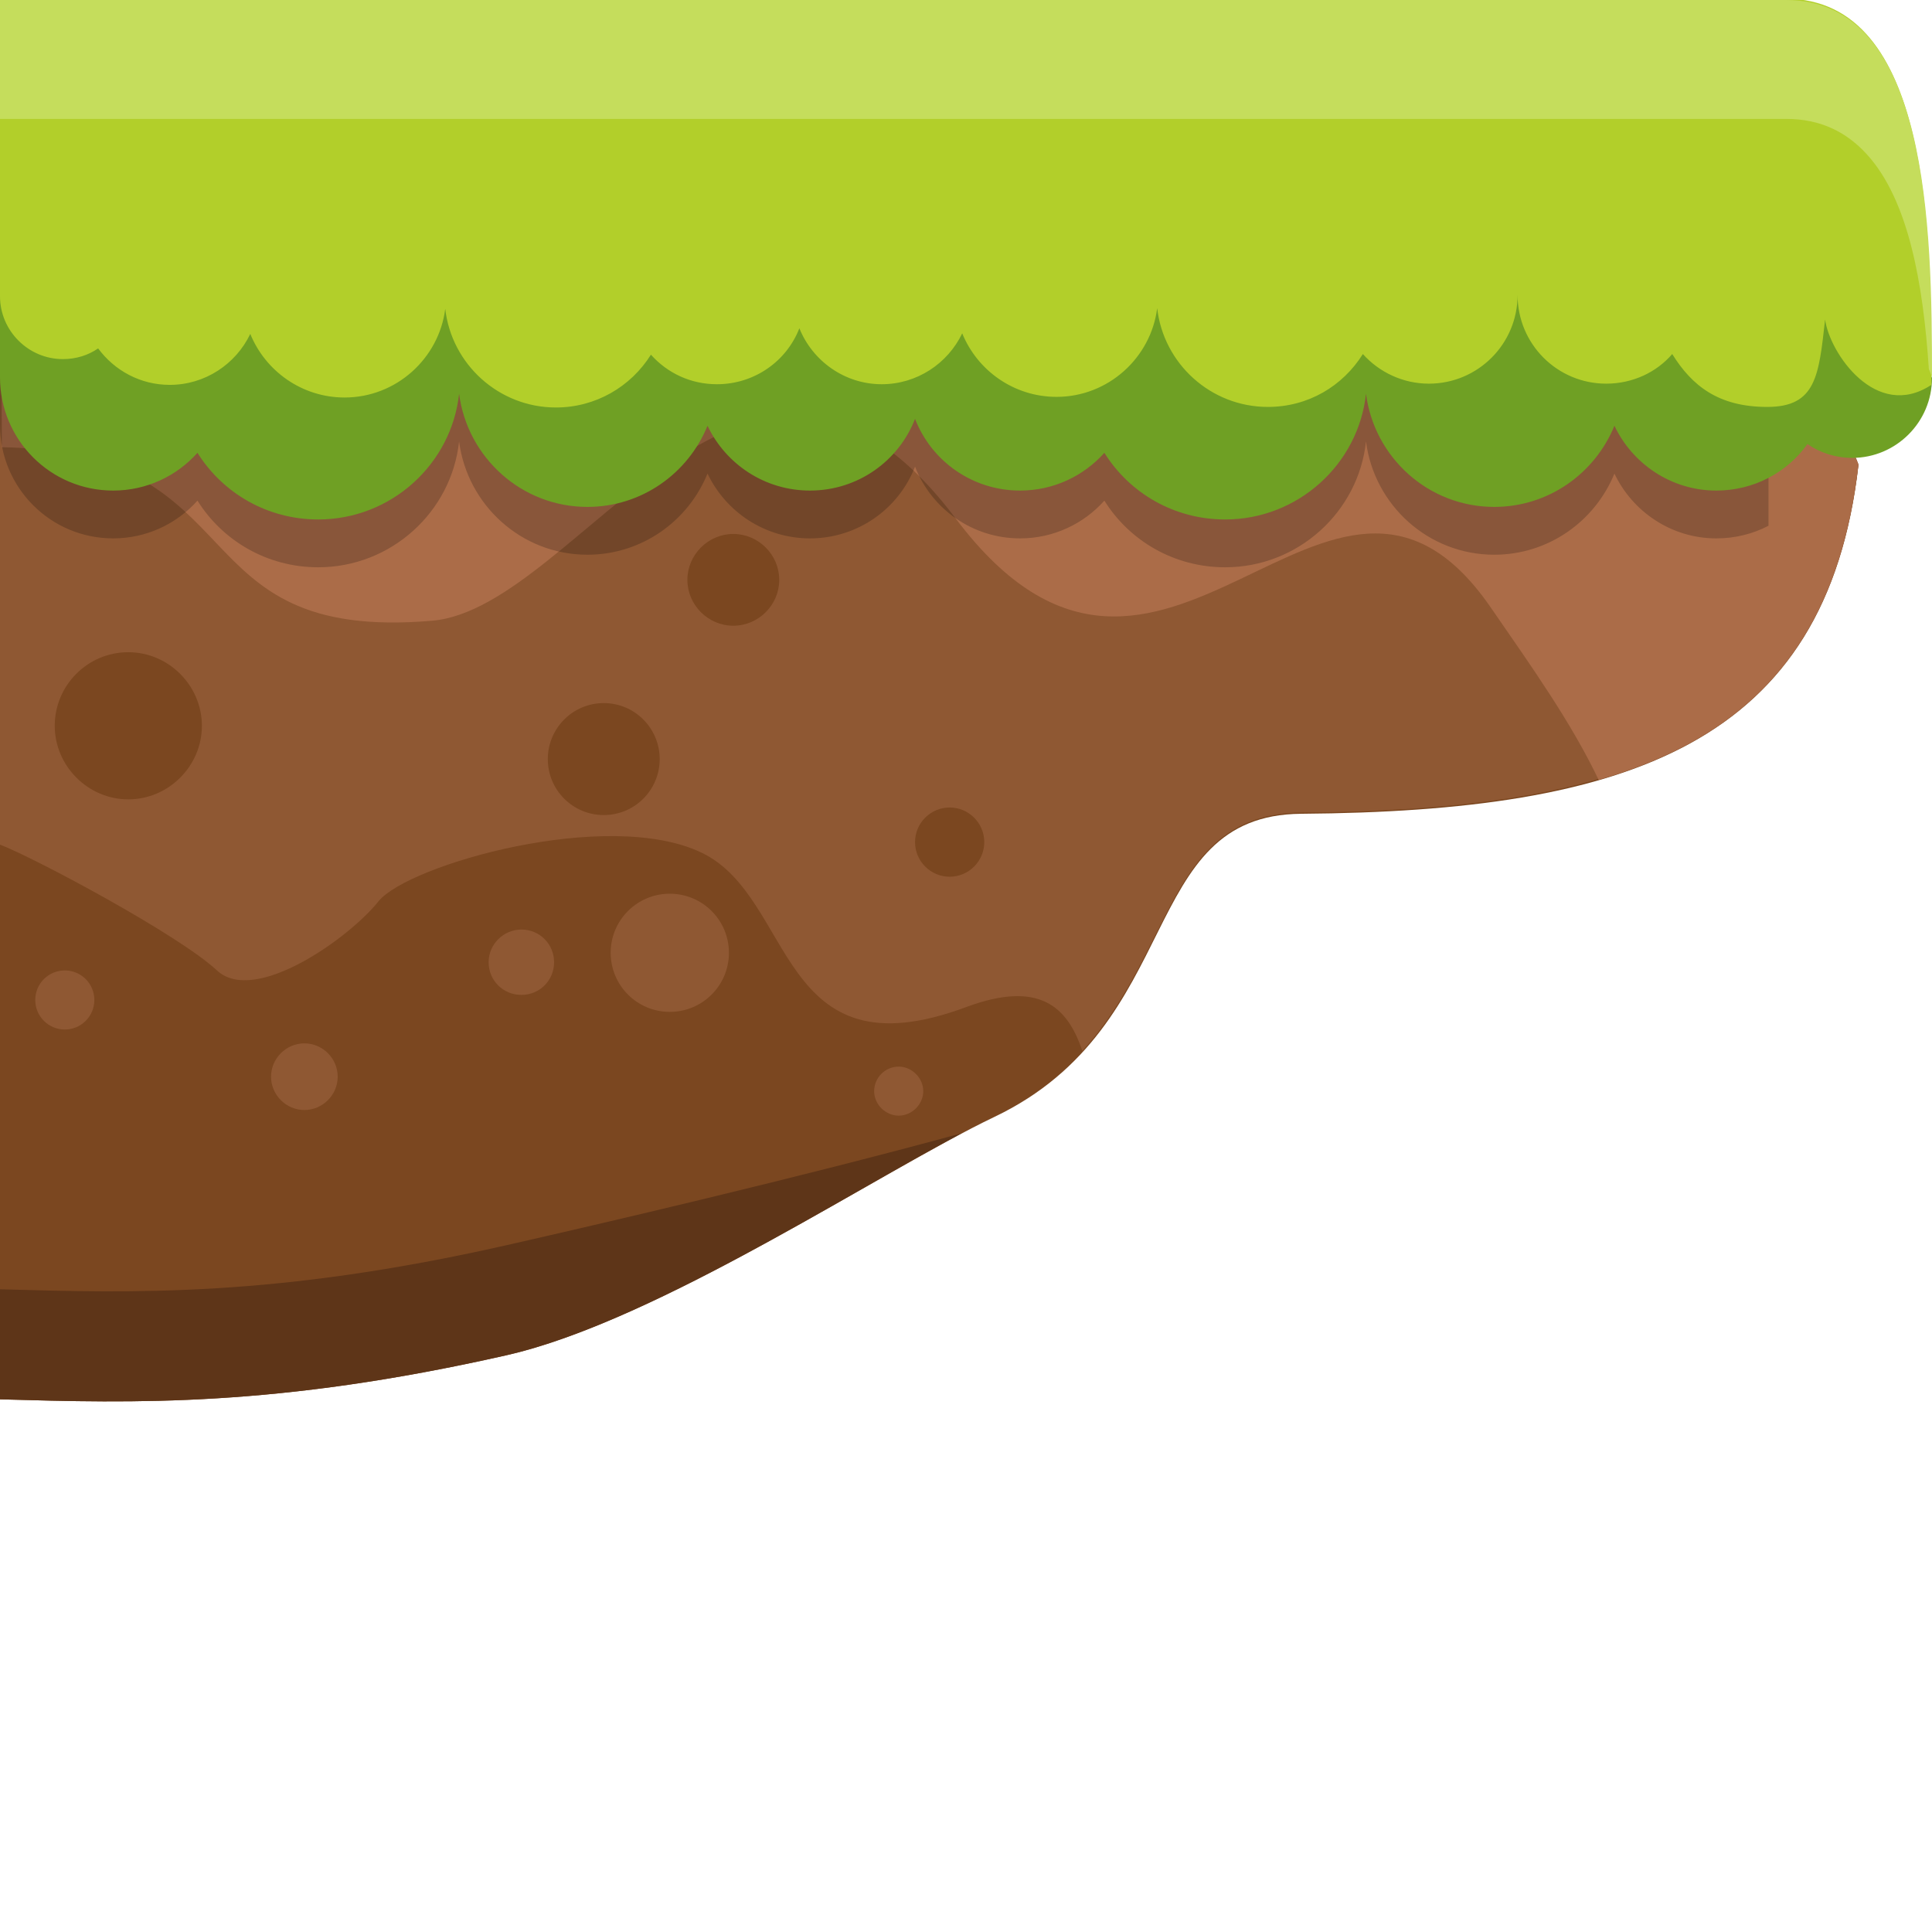 <svg width="24" height="24" viewBox="0 0 24 24" fill="none" xmlns="http://www.w3.org/2000/svg">
<g clip-path="url(#clip0_44_146980)">
<path fill-rule="evenodd" clip-rule="evenodd" d="M21.75 3.523C22.719 2.164 21.367 0.023 21.367 0H0V17.383C1.68 17.43 3.422 17.484 6.289 16.836C8.188 16.406 10.945 14.547 12.352 13.875C14.742 12.734 14.117 10.125 16.164 10.109C20.219 10.078 22.688 9.25 23.086 5.781C22.68 4.703 21.336 4.109 21.742 3.531L21.75 3.523Z" fill="#7B4720"/>
<path fill-rule="evenodd" clip-rule="evenodd" d="M21.75 3.523C22.719 2.164 21.367 0.023 21.367 0H0V10.492C0.445 10.664 2.227 11.617 2.695 12.055C3.164 12.492 4.344 11.648 4.703 11.195C5.07 10.742 7.555 10.031 8.719 10.594C9.883 11.156 9.648 13.391 12.008 12.508C12.898 12.18 13.258 12.492 13.445 13.055C14.594 11.797 14.516 10.109 16.164 10.094C20.219 10.062 22.688 9.234 23.086 5.766C22.68 4.688 21.336 4.094 21.742 3.516L21.75 3.523Z" fill="#8F5833"/>
<path fill-rule="evenodd" clip-rule="evenodd" d="M21.75 3.523C22.719 2.164 21.367 0.023 21.367 0H0L0.023 5.555C3.219 5.617 2.18 7.984 5.367 7.711C7.211 7.555 9.297 3.023 11.875 6.445C14.453 9.867 16.508 4.656 18.508 7.531C19.031 8.289 19.516 8.969 19.859 9.688C21.711 9.156 22.828 8.016 23.086 5.773C22.68 4.695 21.336 4.102 21.742 3.523H21.75Z" fill="#AB6C48"/>
<path opacity="0.2" fill-rule="evenodd" clip-rule="evenodd" d="M0 5.281C0 6.055 0.625 6.688 1.406 6.688C1.82 6.688 2.195 6.508 2.453 6.219C2.766 6.719 3.32 7.047 3.953 7.047C4.859 7.047 5.609 6.359 5.703 5.484C5.805 6.273 6.477 6.891 7.297 6.891C7.969 6.891 8.547 6.477 8.789 5.883C9.016 6.359 9.5 6.688 10.062 6.688C10.656 6.688 11.164 6.32 11.367 5.797C11.57 6.32 12.078 6.688 12.672 6.688C13.086 6.688 13.461 6.508 13.719 6.219C14.031 6.719 14.586 7.047 15.219 7.047C16.125 7.047 16.875 6.359 16.969 5.484C17.07 6.273 17.742 6.891 18.562 6.891C19.234 6.891 19.812 6.477 20.055 5.883C20.281 6.359 20.766 6.688 21.32 6.688C21.555 6.688 21.773 6.633 21.969 6.531V0.758L0 0.602V5.289V5.281Z" fill="black"/>
<path fill-rule="evenodd" clip-rule="evenodd" d="M22.188 0H0V4.688C0 5.461 0.625 6.094 1.406 6.094C1.82 6.094 2.195 5.914 2.453 5.625C2.766 6.125 3.32 6.453 3.953 6.453C4.859 6.453 5.609 5.766 5.703 4.891C5.805 5.68 6.477 6.297 7.297 6.297C7.969 6.297 8.547 5.883 8.789 5.289C9.016 5.766 9.5 6.094 10.062 6.094C10.656 6.094 11.164 5.727 11.367 5.203C11.57 5.727 12.078 6.094 12.672 6.094C13.086 6.094 13.461 5.914 13.719 5.625C14.031 6.125 14.586 6.453 15.219 6.453C16.125 6.453 16.875 5.766 16.969 4.891C17.07 5.68 17.742 6.297 18.562 6.297C19.234 6.297 19.812 5.883 20.055 5.289C20.281 5.766 20.766 6.094 21.32 6.094C21.789 6.094 22.203 5.867 22.453 5.516C22.609 5.625 22.805 5.688 23.008 5.688C23.555 5.688 24 5.242 24 4.695C23.398 3.133 23.102 0.609 22.188 0.008V0Z" fill="#6FA024"/>
<path fill-rule="evenodd" clip-rule="evenodd" d="M22.188 -3.49246e-10H0V3.68C0 4.109 0.352 4.461 0.781 4.461C0.945 4.461 1.094 4.414 1.219 4.328C1.422 4.602 1.742 4.781 2.109 4.781C2.547 4.781 2.93 4.523 3.109 4.148C3.297 4.609 3.75 4.938 4.281 4.938C4.922 4.938 5.453 4.453 5.531 3.836C5.609 4.523 6.195 5.062 6.906 5.062C7.398 5.062 7.836 4.805 8.086 4.406C8.289 4.633 8.578 4.773 8.906 4.773C9.375 4.773 9.773 4.484 9.93 4.078C10.094 4.484 10.492 4.773 10.953 4.773C11.391 4.773 11.773 4.516 11.953 4.141C12.141 4.602 12.594 4.93 13.125 4.93C13.766 4.93 14.297 4.445 14.375 3.828C14.453 4.516 15.039 5.055 15.75 5.055C16.25 5.055 16.68 4.797 16.93 4.398C17.133 4.625 17.43 4.766 17.75 4.766C18.359 4.766 18.852 4.273 18.852 3.664C18.852 4.273 19.344 4.766 19.953 4.766C20.281 4.766 20.578 4.625 20.773 4.398C21.016 4.789 21.344 5.055 21.953 5.055C22.562 5.055 22.594 4.664 22.672 3.969C22.727 4.383 23.305 5.234 23.992 4.781C23.992 2.93 23.992 -0.016 22.18 -0.016L22.188 -3.49246e-10Z" fill="#B2CF2A"/>
<path fill-rule="evenodd" clip-rule="evenodd" d="M22.188 0H0V1.477H22.188C22.617 1.477 22.938 1.641 23.188 1.914C23.711 2.484 23.891 3.531 23.961 4.586C23.977 4.617 23.984 4.648 24 4.688C24 2.828 23.961 0 22.188 0Z" fill="#C5DD5C"/>
<path fill-rule="evenodd" clip-rule="evenodd" d="M0 16.016V17.383C1.68 17.43 3.422 17.484 6.289 16.836C8.016 16.445 10.461 14.867 11.945 14.078C9.914 14.633 7.461 15.203 6.289 15.469C3.422 16.117 1.672 16.062 0 16.016Z" fill="#5E3518"/>
<path d="M7.5 10.125C7.884 10.125 8.195 9.814 8.195 9.43C8.195 9.046 7.884 8.734 7.5 8.734C7.116 8.734 6.805 9.046 6.805 9.43C6.805 9.814 7.116 10.125 7.5 10.125Z" fill="#7B4720"/>
<path fill-rule="evenodd" clip-rule="evenodd" d="M1.594 8.102C1.086 8.102 0.68 8.516 0.68 9.016C0.68 9.516 1.094 9.93 1.594 9.93C2.094 9.93 2.508 9.516 2.508 9.016C2.508 8.516 2.094 8.102 1.594 8.102Z" fill="#7B4720"/>
<path d="M11.797 10.891C12.034 10.891 12.227 10.698 12.227 10.461C12.227 10.224 12.034 10.031 11.797 10.031C11.56 10.031 11.367 10.224 11.367 10.461C11.367 10.698 11.56 10.891 11.797 10.891Z" fill="#7B4720"/>
<path fill-rule="evenodd" clip-rule="evenodd" d="M9.109 6.633C8.797 6.633 8.539 6.891 8.539 7.203C8.539 7.516 8.797 7.773 9.109 7.773C9.422 7.773 9.68 7.516 9.68 7.203C9.68 6.891 9.422 6.633 9.109 6.633Z" fill="#7B4720"/>
<path d="M8.32 12.57C8.726 12.57 9.055 12.242 9.055 11.836C9.055 11.43 8.726 11.102 8.32 11.102C7.915 11.102 7.586 11.43 7.586 11.836C7.586 12.242 7.915 12.57 8.32 12.57Z" fill="#8F5833"/>
<path fill-rule="evenodd" clip-rule="evenodd" d="M6.477 11.547C6.258 11.547 6.07 11.727 6.07 11.953C6.07 12.18 6.25 12.359 6.477 12.359C6.703 12.359 6.883 12.18 6.883 11.953C6.883 11.727 6.703 11.547 6.477 11.547Z" fill="#8F5833"/>
<path fill-rule="evenodd" clip-rule="evenodd" d="M0.805 12.055C0.602 12.055 0.438 12.219 0.438 12.422C0.438 12.625 0.602 12.789 0.805 12.789C1.008 12.789 1.172 12.625 1.172 12.422C1.172 12.219 1.008 12.055 0.805 12.055Z" fill="#8F5833"/>
<path fill-rule="evenodd" clip-rule="evenodd" d="M3.781 12.961C3.555 12.961 3.367 13.148 3.367 13.375C3.367 13.602 3.555 13.789 3.781 13.789C4.008 13.789 4.195 13.602 4.195 13.375C4.195 13.148 4.008 12.961 3.781 12.961Z" fill="#8F5833"/>
<path fill-rule="evenodd" clip-rule="evenodd" d="M11.164 13.25C10.992 13.25 10.859 13.391 10.859 13.555C10.859 13.719 11 13.859 11.164 13.859C11.328 13.859 11.469 13.719 11.469 13.555C11.469 13.391 11.328 13.25 11.164 13.25Z" fill="#8F5833"/>
</g>
<defs>
<clipPath id="clip0_44_146980">
<rect width="24" height="24" fill="white"/>
</clipPath>
</defs>
</svg>
